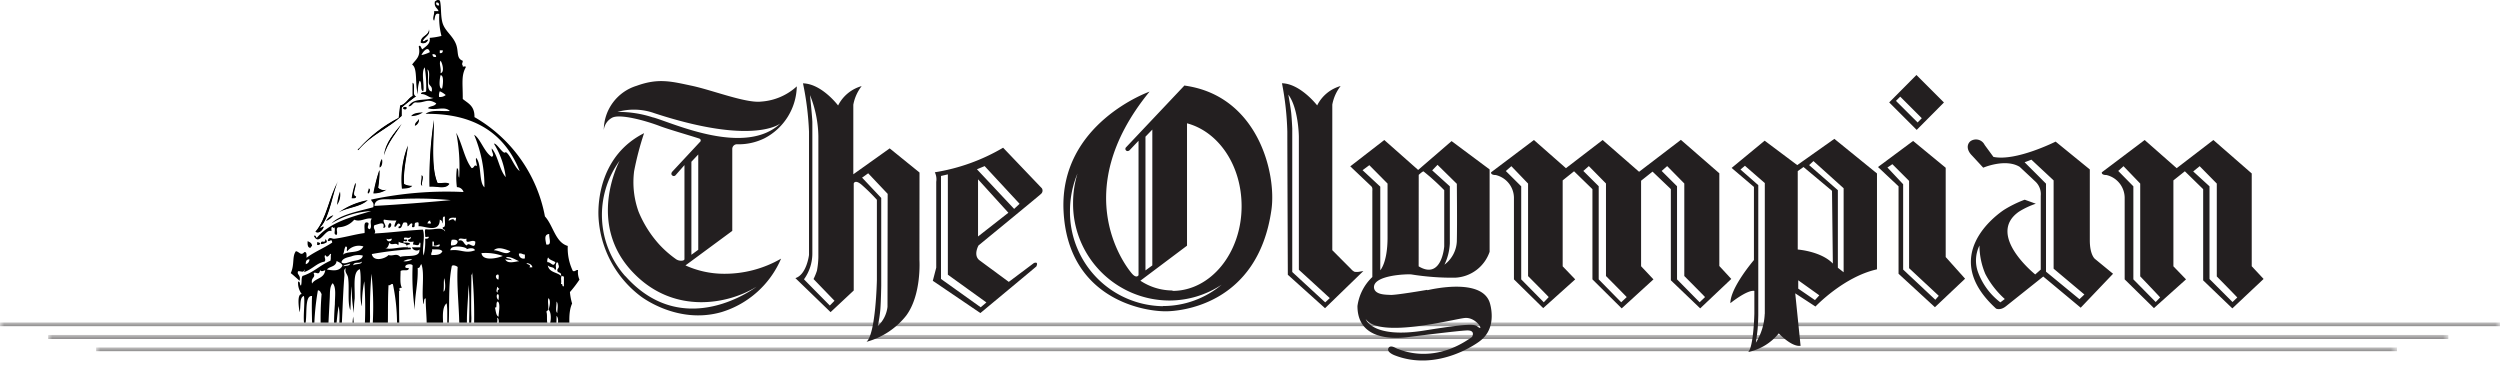 <svg xmlns="http://www.w3.org/2000/svg" xmlns:xlink="http://www.w3.org/1999/xlink" viewBox="0 0 299.07 45.76"><defs><style>.cls-1{fill:url(#linear-gradient);}.cls-2{fill:url(#linear-gradient-2);}.cls-3{fill:url(#linear-gradient-3);}.cls-4{fill:url(#linear-gradient-4);}.cls-5{fill:url(#linear-gradient-5);}.cls-6{fill:url(#linear-gradient-6);}.cls-7{fill:url(#linear-gradient-7);}.cls-8{fill:url(#linear-gradient-8);}.cls-9{fill:url(#linear-gradient-9);}.cls-10{fill:url(#linear-gradient-10);}.cls-11{fill:url(#linear-gradient-11);}.cls-12{fill:url(#linear-gradient-12);}.cls-13{fill:url(#linear-gradient-13);}.cls-14{fill:url(#linear-gradient-14);}.cls-15{fill:url(#linear-gradient-15);}.cls-16{fill:url(#linear-gradient-16);}.cls-17{fill:url(#linear-gradient-17);}.cls-18{fill:url(#linear-gradient-18);}.cls-19{fill:url(#linear-gradient-19);}.cls-20{fill:url(#linear-gradient-20);}.cls-21{fill:url(#linear-gradient-21);}.cls-22{fill:url(#linear-gradient-22);}.cls-23{fill:url(#linear-gradient-23);}.cls-24{fill:url(#linear-gradient-24);}.cls-25{fill:url(#linear-gradient-25);}.cls-26{fill:url(#linear-gradient-26);}.cls-27{fill:url(#linear-gradient-27);}.cls-28{fill:url(#linear-gradient-28);}.cls-29{fill:url(#linear-gradient-29);}.cls-30{fill:url(#linear-gradient-30);}.cls-31{fill:url(#linear-gradient-31);}.cls-32{fill:url(#linear-gradient-32);}.cls-33{fill:url(#linear-gradient-33);}.cls-34{fill:url(#linear-gradient-34);}.cls-35{fill:none;}.cls-36{clip-rule:evenodd;}.cls-37{clip-path:url(#clip-path);}.cls-110,.cls-38{fill-rule:evenodd;}.cls-39{clip-path:url(#clip-path-2);}.cls-40{mask:url(#mask);}.cls-41{clip-path:url(#clip-path-3);}.cls-42{mask:url(#mask-2);}.cls-43{clip-path:url(#clip-path-4);}.cls-44{mask:url(#mask-3);}.cls-45{clip-path:url(#clip-path-5);}.cls-46{mask:url(#mask-4);}.cls-47{clip-path:url(#clip-path-6);}.cls-48{mask:url(#mask-5);}.cls-49{clip-path:url(#clip-path-7);}.cls-50{mask:url(#mask-6);}.cls-51{clip-path:url(#clip-path-8);}.cls-52{mask:url(#mask-7);}.cls-53{clip-path:url(#clip-path-9);}.cls-54{mask:url(#mask-8);}.cls-55{clip-path:url(#clip-path-10);}.cls-56{mask:url(#mask-9);}.cls-57{clip-path:url(#clip-path-11);}.cls-58{mask:url(#mask-10);}.cls-59{clip-path:url(#clip-path-12);}.cls-60{mask:url(#mask-11);}.cls-61{clip-path:url(#clip-path-13);}.cls-62{mask:url(#mask-12);}.cls-63{clip-path:url(#clip-path-14);}.cls-64{mask:url(#mask-13);}.cls-65{clip-path:url(#clip-path-15);}.cls-66{mask:url(#mask-14);}.cls-67{clip-path:url(#clip-path-16);}.cls-68{mask:url(#mask-15);}.cls-69{clip-path:url(#clip-path-17);}.cls-70{mask:url(#mask-16);}.cls-71{clip-path:url(#clip-path-18);}.cls-72{mask:url(#mask-17);}.cls-73{clip-path:url(#clip-path-19);}.cls-74{mask:url(#mask-18);}.cls-75{clip-path:url(#clip-path-20);}.cls-76{mask:url(#mask-19);}.cls-77{clip-path:url(#clip-path-21);}.cls-78{mask:url(#mask-20);}.cls-79{clip-path:url(#clip-path-22);}.cls-80{mask:url(#mask-21);}.cls-81{clip-path:url(#clip-path-23);}.cls-82{mask:url(#mask-22);}.cls-83{clip-path:url(#clip-path-24);}.cls-84{mask:url(#mask-23);}.cls-85{clip-path:url(#clip-path-25);}.cls-86{mask:url(#mask-24);}.cls-87{clip-path:url(#clip-path-26);}.cls-88{mask:url(#mask-25);}.cls-89{clip-path:url(#clip-path-27);}.cls-90{mask:url(#mask-26);}.cls-91{clip-path:url(#clip-path-28);}.cls-92{mask:url(#mask-27);}.cls-93{clip-path:url(#clip-path-29);}.cls-94{mask:url(#mask-28);}.cls-95{clip-path:url(#clip-path-30);}.cls-96{mask:url(#mask-29);}.cls-97{clip-path:url(#clip-path-31);}.cls-98{mask:url(#mask-30);}.cls-99{clip-path:url(#clip-path-32);}.cls-100{mask:url(#mask-31);}.cls-101{clip-path:url(#clip-path-33);}.cls-102{mask:url(#mask-32);}.cls-103{fill:url(#linear-gradient-35);}.cls-104{clip-path:url(#clip-path-34);}.cls-105{mask:url(#mask-33);}.cls-106{fill:url(#linear-gradient-36);}.cls-107{clip-path:url(#clip-path-35);}.cls-108{mask:url(#mask-34);}.cls-109{fill:url(#linear-gradient-37);}.cls-110{fill:#231f20;}</style><linearGradient id="linear-gradient" x1="-449.82" y1="137.26" x2="-449.39" y2="137.26" gradientTransform="matrix(0, -44.18, -44.18, 0, 6115.62, -19826.7)" gradientUnits="userSpaceOnUse"><stop offset="0"/><stop offset="1" stop-color="#fff"/></linearGradient><linearGradient id="linear-gradient-2" x1="-449.83" y1="137.2" x2="-449.4" y2="137.2" gradientTransform="matrix(0, -44.19, -44.19, 0, 6111.59, -19831.77)" xlink:href="#linear-gradient"/><linearGradient id="linear-gradient-3" x1="-449.8" y1="136.94" x2="-449.38" y2="136.94" gradientTransform="matrix(0, -44.18, -44.18, 0, 6089.32, -19825.21)" xlink:href="#linear-gradient"/><linearGradient id="linear-gradient-4" x1="-449.81" y1="137.14" x2="-449.39" y2="137.14" gradientTransform="matrix(0, -44.17, -44.17, 0, 6104.03, -19820.18)" xlink:href="#linear-gradient"/><linearGradient id="linear-gradient-5" x1="-449.81" y1="136.91" x2="-449.39" y2="136.91" gradientTransform="matrix(0, -44.18, -44.18, 0, 6087.85, -19827.56)" xlink:href="#linear-gradient"/><linearGradient id="linear-gradient-6" x1="-449.82" y1="136.85" x2="-449.39" y2="136.85" gradientTransform="matrix(0, -44.18, -44.18, 0, 6083.44, -19826.7)" xlink:href="#linear-gradient"/><linearGradient id="linear-gradient-7" x1="-449.8" y1="136.9" x2="-449.38" y2="136.9" gradientTransform="matrix(0, -44.19, -44.19, 0, 6087.5, -19829.07)" xlink:href="#linear-gradient"/><linearGradient id="linear-gradient-8" x1="-449.82" y1="137" x2="-449.39" y2="137" gradientTransform="matrix(0, -44.18, -44.18, 0, 6094.74, -19826.27)" xlink:href="#linear-gradient"/><linearGradient id="linear-gradient-9" x1="-449.82" y1="137.23" x2="-449.39" y2="137.23" gradientTransform="matrix(0, -44.18, -44.18, 0, 6112.33, -19826.35)" xlink:href="#linear-gradient"/><linearGradient id="linear-gradient-10" x1="-449.82" y1="137.26" x2="-449.39" y2="137.26" gradientTransform="matrix(0, -44.18, -44.18, 0, 6115.04, -19826.5)" xlink:href="#linear-gradient"/><linearGradient id="linear-gradient-11" x1="-449.81" y1="137.34" x2="-449.38" y2="137.34" gradientTransform="matrix(0, -44.17, -44.17, 0, 6119.6, -19820.29)" xlink:href="#linear-gradient"/><linearGradient id="linear-gradient-12" x1="-449.82" y1="136.83" x2="-449.39" y2="136.83" gradientTransform="matrix(0, -44.18, -44.18, 0, 6081.82, -19826.51)" xlink:href="#linear-gradient"/><linearGradient id="linear-gradient-13" x1="-449.81" y1="137.25" x2="-449.38" y2="137.25" gradientTransform="matrix(0, -44.19, -44.19, 0, 6114.5, -19827.81)" xlink:href="#linear-gradient"/><linearGradient id="linear-gradient-14" x1="-449.81" y1="137.34" x2="-449.38" y2="137.34" gradientTransform="matrix(0, -44.17, -44.17, 0, 6119.32, -19821.84)" xlink:href="#linear-gradient"/><linearGradient id="linear-gradient-15" x1="-449.81" y1="136.95" x2="-449.38" y2="136.95" gradientTransform="matrix(0, -44.19, -44.19, 0, 6091.27, -19828.62)" xlink:href="#linear-gradient"/><linearGradient id="linear-gradient-16" x1="-449.8" y1="136.86" x2="-449.38" y2="136.86" gradientTransform="matrix(0, -44.19, -44.19, 0, 6085, -19831.32)" xlink:href="#linear-gradient"/><linearGradient id="linear-gradient-17" x1="-449.81" y1="136.84" x2="-449.39" y2="136.84" gradientTransform="matrix(0, -44.2, -44.2, 0, 6084.25, -19833.03)" xlink:href="#linear-gradient"/><linearGradient id="linear-gradient-18" x1="-449.8" y1="136.93" x2="-449.38" y2="136.93" gradientTransform="matrix(0, -44.18, -44.18, 0, 6088.77, -19826.17)" xlink:href="#linear-gradient"/><linearGradient id="linear-gradient-19" x1="-449.82" y1="137.13" x2="-449.39" y2="137.13" gradientTransform="matrix(0, -44.18, -44.18, 0, 6104.9, -19826.81)" xlink:href="#linear-gradient"/><linearGradient id="linear-gradient-20" x1="-449.81" y1="137.16" x2="-449.38" y2="137.16" gradientTransform="matrix(0, -44.18, -44.18, 0, 6106.72, -19825.98)" xlink:href="#linear-gradient"/><linearGradient id="linear-gradient-21" x1="-449.81" y1="137.22" x2="-449.38" y2="137.22" gradientTransform="matrix(0, -44.18, -44.18, 0, 6110.97, -19825.7)" xlink:href="#linear-gradient"/><linearGradient id="linear-gradient-22" x1="-449.81" y1="137.11" x2="-449.38" y2="137.11" gradientTransform="matrix(0, -44.18, -44.18, 0, 6103.39, -19825.68)" xlink:href="#linear-gradient"/><linearGradient id="linear-gradient-23" x1="-449.81" y1="137.12" x2="-449.38" y2="137.12" gradientTransform="matrix(0, -44.18, -44.18, 0, 6103.69, -19826.57)" xlink:href="#linear-gradient"/><linearGradient id="linear-gradient-24" x1="-449.8" y1="137.25" x2="-449.38" y2="137.25" gradientTransform="matrix(0, -44.18, -44.18, 0, 6114.1, -19826.32)" xlink:href="#linear-gradient"/><linearGradient id="linear-gradient-25" x1="-449.81" y1="136.85" x2="-449.38" y2="136.85" gradientTransform="matrix(0, -44.18, -44.18, 0, 6082.11, -19824.16)" xlink:href="#linear-gradient"/><linearGradient id="linear-gradient-26" x1="-451.16" y1="146.62" x2="-450.66" y2="146.62" gradientTransform="matrix(600.41, 0, 0, -600.41, 270883.89, 88073.81)" gradientUnits="userSpaceOnUse"><stop offset="0"/><stop offset="0.5" stop-color="#fff"/><stop offset="1"/></linearGradient><linearGradient id="linear-gradient-27" x1="-451.14" y1="146.63" x2="-450.64" y2="146.63" gradientTransform="matrix(576.53, 0, 0, -576.53, 260100.17, 84578.53)" xlink:href="#linear-gradient-26"/><linearGradient id="linear-gradient-28" x1="-451.12" y1="146.64" x2="-450.62" y2="146.64" gradientTransform="matrix(552.64, 0, 0, -552.64, 249316.3, 81082.61)" xlink:href="#linear-gradient-26"/><linearGradient id="linear-gradient-29" x1="-449.82" y1="137.32" x2="-449.39" y2="137.32" gradientTransform="matrix(0, -44.18, -44.18, 0, 6119.34, -19826.27)" xlink:href="#linear-gradient"/><linearGradient id="linear-gradient-30" x1="-449.81" y1="137.26" x2="-449.38" y2="137.26" gradientTransform="matrix(0, -44.18, -44.18, 0, 6115.2, -19826.35)" xlink:href="#linear-gradient"/><linearGradient id="linear-gradient-31" x1="-449.81" y1="137.01" x2="-449.39" y2="137.01" gradientTransform="matrix(0, -44.18, -44.18, 0, 6095.6, -19825.6)" xlink:href="#linear-gradient"/><linearGradient id="linear-gradient-32" x1="-449.81" y1="137.07" x2="-449.38" y2="137.07" gradientTransform="matrix(0, -44.19, -44.19, 0, 6100.73, -19827.88)" xlink:href="#linear-gradient"/><linearGradient id="linear-gradient-33" x1="-449.8" y1="136.97" x2="-449.37" y2="136.97" gradientTransform="matrix(0, -44.18, -44.18, 0, 6092.08, -19825.75)" xlink:href="#linear-gradient"/><linearGradient id="linear-gradient-34" x1="-449.82" y1="137.01" x2="-449.39" y2="137.01" gradientTransform="matrix(0, -44.19, -44.19, 0, 6096.27, -19829.08)" xlink:href="#linear-gradient"/><clipPath id="clip-path" transform="translate(0 -4.25)"><rect class="cls-35" x="26.23" width="50.83" height="42.84"/></clipPath><clipPath id="clip-path-2" transform="translate(0 -4.25)"><path class="cls-36" d="M51.3,7.75c.26.65-.52.93-.71,1.37.08.25.36-.21.62-.11a.62.62,0,0,1-.88.34c0-.89.91-.72,1-1.6"/></clipPath><mask id="mask" x="50.33" y="3.5" width="1.23" height="1.82" maskUnits="userSpaceOnUse"><g transform="translate(0 -4.25)"><rect class="cls-1" x="50.33" y="7.75" width="1.23" height="1.82"/></g></mask><clipPath id="clip-path-3" transform="translate(0 -4.25)"><path class="cls-36" d="M48.66,17.12c0,.29-.33.27-.44.11s.33-.27.44-.11"/></clipPath><mask id="mask-2" x="48.22" y="12.69" width="0.44" height="0.47" maskUnits="userSpaceOnUse"><g transform="translate(0 -4.25)"><rect class="cls-2" x="48.22" y="16.94" width="0.44" height="0.47"/></g></mask><clipPath id="clip-path-4" transform="translate(0 -4.25)"><path class="cls-36" d="M50.59,17.69a2.46,2.46,0,0,1-1.4.45c.28-.39.86-.4,1.4-.45"/></clipPath><mask id="mask-3" x="49.19" y="13.44" width="1.41" height="0.46" maskUnits="userSpaceOnUse"><g transform="translate(0 -4.25)"><rect class="cls-13" x="49.19" y="17.69" width="1.41" height="0.46"/></g></mask><clipPath id="clip-path-5" transform="translate(0 -4.25)"><path class="cls-36" d="M50.07,18.49c.18.24-.16.77-.44.8,0-.45.35-.46.44-.8"/></clipPath><mask id="mask-4" x="49.63" y="14.24" width="0.62" height="0.8" maskUnits="userSpaceOnUse"><g transform="translate(0 -4.25)"><rect class="cls-24" x="49.63" y="18.49" width="0.62" height="0.8"/></g></mask><clipPath id="clip-path-6" transform="translate(0 -4.25)"><path class="cls-36" d="M51.91,18.6c0,2.22-.38,5.75.44,7.54.44.07,1.11-.15,1.41.11-.49.73-1.57.22-2.38.34a47.19,47.19,0,0,1,.53-8"/></clipPath><mask id="mask-5" x="51.21" y="14.35" width="2.55" height="8.38" maskUnits="userSpaceOnUse"><g transform="translate(0 -4.25)"><rect class="cls-29" x="51.21" y="18.6" width="2.55" height="8.38"/></g></mask><clipPath id="clip-path-7" transform="translate(0 -4.25)"><path class="cls-36" d="M50.42,25.22c.42.12-.07.76.09,1.26-.35-.13,0-.72-.09-1.26"/></clipPath><mask id="mask-6" x="50.16" y="20.98" width="0.69" height="1.26" maskUnits="userSpaceOnUse"><g transform="translate(0 -4.25)"><rect class="cls-30" x="50.16" y="25.22" width="0.69" height="1.26"/></g></mask><clipPath id="clip-path-8" transform="translate(0 -4.25)"><path class="cls-36" d="M42.51,26.14c.23.27-.52,1.53.09,1.6,0,.29-.29.22-.53.23a8.93,8.93,0,0,1,.44-1.83"/></clipPath><mask id="mask-7" x="41.99" y="21.89" width="0.75" height="1.89" maskUnits="userSpaceOnUse"><g transform="translate(0 -4.25)"><rect class="cls-31" x="41.99" y="26.14" width="0.75" height="1.89"/></g></mask><clipPath id="clip-path-9" transform="translate(0 -4.25)"><path class="cls-36" d="M44.09,26.82c.32-.1.12.65-.08.57-.08-.32.12-.29.08-.57"/></clipPath><mask id="mask-8" x="43.93" y="22.47" width="0.48" height="0.75" maskUnits="userSpaceOnUse"><g transform="translate(0 -4.25)"><rect class="cls-32" x="43.93" y="26.72" width="0.48" height="0.75"/></g></mask><clipPath id="clip-path-10" transform="translate(0 -4.25)"><path class="cls-36" d="M40.67,27.17a2.1,2.1,0,0,1-.35,1.59,6.54,6.54,0,0,1,.35-1.59"/></clipPath><mask id="mask-9" x="40.31" y="22.92" width="0.49" height="1.6" maskUnits="userSpaceOnUse"><g transform="translate(0 -4.25)"><rect class="cls-33" x="40.31" y="27.17" width="0.49" height="1.6"/></g></mask><clipPath id="clip-path-11" transform="translate(0 -4.25)"><path class="cls-36" d="M44,28.19c-.9.85-2.45.86-3.52,1.49A8.94,8.94,0,0,1,44,28.19"/></clipPath><mask id="mask-10" x="40.49" y="23.94" width="3.51" height="1.49" maskUnits="userSpaceOnUse"><g transform="translate(0 -4.25)"><rect class="cls-34" x="40.49" y="28.19" width="3.51" height="1.49"/></g></mask><clipPath id="clip-path-12" transform="translate(0 -4.25)"><path class="cls-36" d="M39.88,30a2,2,0,0,1-.88.69,1.42,1.42,0,0,1,.88-.69"/></clipPath><mask id="mask-11" x="39" y="25.77" width="0.88" height="0.69" maskUnits="userSpaceOnUse"><g transform="translate(0 -4.25)"><rect class="cls-3" x="39" y="30.02" width="0.88" height="0.69"/></g></mask><clipPath id="clip-path-13" transform="translate(0 -4.25)"><path class="cls-36" d="M46.64,30.93c.33.09.11.62-.17.57a.53.53,0,0,1,.17-.57"/></clipPath><mask id="mask-12" x="46.39" y="26.69" width="0.58" height="0.61" maskUnits="userSpaceOnUse"><g transform="translate(0 -4.25)"><rect class="cls-4" x="46.39" y="30.93" width="0.58" height="0.61"/></g></mask><clipPath id="clip-path-14" transform="translate(0 -4.25)"><path class="cls-36" d="M38.91,32.87a.34.34,0,0,1,.18.35,1.23,1.23,0,0,1-.71.23c0-.65.57.07.53-.58"/></clipPath><mask id="mask-13" x="38.38" y="28.55" width="0.71" height="0.72" maskUnits="userSpaceOnUse"><g transform="translate(0 -4.25)"><rect class="cls-5" x="38.38" y="32.8" width="0.71" height="0.72"/></g></mask><clipPath id="clip-path-15" transform="translate(0 -4.25)"><path class="cls-36" d="M36.8,33.1c.24.12.5.19.53.57-.08.06-.16.1-.18.23-.32,0-.38-.33-.35-.8"/></clipPath><mask id="mask-14" x="36.77" y="28.86" width="0.56" height="0.8" maskUnits="userSpaceOnUse"><g transform="translate(0 -4.25)"><rect class="cls-6" x="36.77" y="33.1" width="0.56" height="0.8"/></g></mask><clipPath id="clip-path-16" transform="translate(0 -4.25)"><path class="cls-36" d="M37.94,33.22c.19,0,.24.08.36.11,0,.2-.15.26-.36.23Z"/></clipPath><mask id="mask-15" x="37.94" y="28.92" width="0.35" height="0.42" maskUnits="userSpaceOnUse"><g transform="translate(0 -4.25)"><rect class="cls-7" x="37.94" y="33.17" width="0.35" height="0.42"/></g></mask><clipPath id="clip-path-17" transform="translate(0 -4.25)"><path class="cls-36" d="M42.25,42.12a28.72,28.72,0,0,1,.09,3.66c-.22.09-.35.31-.62.34.55-.84.34-2.68.53-4"/></clipPath><mask id="mask-16" x="41.72" y="37.88" width="0.73" height="4" maskUnits="userSpaceOnUse"><g transform="translate(0 -4.25)"><rect class="cls-8" x="41.72" y="42.12" width="0.73" height="4"/></g></mask><clipPath id="clip-path-18" transform="translate(0 -4.25)"><path class="cls-36" d="M49.54,42.81c.29.59.26,2.07-.18,2.4-.27-.78.17-1.61.18-2.4"/></clipPath><mask id="mask-17" x="49.09" y="38.56" width="0.74" height="2.4" maskUnits="userSpaceOnUse"><g transform="translate(0 -4.25)"><rect class="cls-9" x="49.09" y="42.81" width="0.74" height="2.4"/></g></mask><clipPath id="clip-path-19" transform="translate(0 -4.25)"><path class="cls-36" d="M50.59,42.92a4.16,4.16,0,0,1,.09,2.17c-.39-.44-.06-1.47-.09-2.17"/></clipPath><mask id="mask-18" x="50.29" y="38.68" width="0.57" height="2.17" maskUnits="userSpaceOnUse"><g transform="translate(0 -4.25)"><rect class="cls-10" x="50.29" y="42.92" width="0.57" height="2.17"/></g></mask><clipPath id="clip-path-20" transform="translate(0 -4.25)"><path class="cls-36" d="M53.4,45.32c.19.14,0,.7-.35.57a2.49,2.49,0,0,1,.35-.57"/></clipPath><mask id="mask-19" x="53.05" y="41.07" width="0.53" height="0.7" maskUnits="userSpaceOnUse"><g transform="translate(0 -4.25)"><rect class="cls-11" x="53.05" y="45.32" width="0.53" height="0.7"/></g></mask><clipPath id="clip-path-21" transform="translate(0 -4.25)"><path class="cls-36" d="M36.36,45.55c.27.37.35,2.31-.08,2.51a15.56,15.56,0,0,1,.08-2.51"/></clipPath><mask id="mask-20" x="36.22" y="41.3" width="0.49" height="2.51" maskUnits="userSpaceOnUse"><g transform="translate(0 -4.25)"><rect class="cls-12" x="36.22" y="45.55" width="0.49" height="2.51"/></g></mask><clipPath id="clip-path-22" transform="translate(0 -4.25)"><path class="cls-36" d="M52.7,46c.3-.15.36.58.18.68s-.12-.45-.18-.68"/></clipPath><mask id="mask-21" x="52.56" y="41.61" width="0.5" height="0.94" maskUnits="userSpaceOnUse"><g transform="translate(0 -4.25)"><rect class="cls-14" x="52.56" y="45.86" width="0.5" height="0.94"/></g></mask><clipPath id="clip-path-23" transform="translate(0 -4.25)"><path class="cls-36" d="M40.05,46.35c.16.1.2.36.18.69-.3.2-.48.05-.7-.12.18-.18.45-.25.52-.57"/></clipPath><mask id="mask-22" x="39.53" y="42.1" width="0.72" height="0.89" maskUnits="userSpaceOnUse"><g transform="translate(0 -4.25)"><rect class="cls-15" x="39.53" y="46.35" width="0.72" height="0.89"/></g></mask><clipPath id="clip-path-24" transform="translate(0 -4.25)"><path class="cls-36" d="M36.71,47.15c.13,0,.21.94-.08.8,0-.3,0-.65.08-.8"/></clipPath><mask id="mask-23" x="36.59" y="42.9" width="0.32" height="0.94" maskUnits="userSpaceOnUse"><g transform="translate(0 -4.25)"><rect class="cls-16" x="36.59" y="47.15" width="0.32" height="0.94"/></g></mask><clipPath id="clip-path-25" transform="translate(0 -4.25)"><path class="cls-36" d="M36.1,48.18c.23,0,.5,0,.61.11s-.72.27-.61-.11"/></clipPath><mask id="mask-24" x="35.99" y="43.89" width="0.72" height="0.42" maskUnits="userSpaceOnUse"><g transform="translate(0 -4.25)"><rect class="cls-17" x="35.99" y="48.13" width="0.72" height="0.42"/></g></mask><clipPath id="clip-path-26" transform="translate(0 -4.25)"><path class="cls-36" d="M38.3,31.39c.07.34.22-.15.43,0-.17.53-.72.86-1,.57,1.33-1.46,1.65-4.25,2.73-6.05-.61,1.05-1,4.37-2.11,5.48"/></clipPath><mask id="mask-25" x="37.68" y="21.66" width="2.72" height="6.34" maskUnits="userSpaceOnUse"><g transform="translate(0 -4.25)"><rect class="cls-18" x="37.68" y="25.91" width="2.72" height="6.34"/></g></mask><clipPath id="clip-path-27" transform="translate(0 -4.25)"><path class="cls-36" d="M49.36,15.75v-1.6c.42.18-.14,1.63.44,1.6-.6.43-1.19.88-1.75,1.37v1c-1.59,1.48-3.69,2.29-5.1,4-.2.23-.2-.05,0-.11a16.56,16.56,0,0,1,4.74-3.66c.07-.48.11-1,.18-1.48.68-.15.93-.85,1.49-1.14"/></clipPath><mask id="mask-26" x="42.75" y="9.9" width="7.06" height="8.22" maskUnits="userSpaceOnUse"><g transform="translate(0 -4.25)"><rect class="cls-19" x="42.75" y="14.15" width="7.06" height="8.22"/></g></mask><clipPath id="clip-path-28" transform="translate(0 -4.25)"><path class="cls-36" d="M45.94,22.83c.14-1.53,1.29-2.74,2.11-3.77-.55,1-1.69,2.22-2.11,3.77"/></clipPath><mask id="mask-27" x="45.94" y="14.81" width="2.11" height="3.77" maskUnits="userSpaceOnUse"><g transform="translate(0 -4.25)"><rect class="cls-20" x="45.94" y="19.06" width="2.11" height="3.77"/></g></mask><clipPath id="clip-path-29" transform="translate(0 -4.25)"><path class="cls-36" d="M48.31,26.25a2.07,2.07,0,0,0,1,.23c-.26.32-.77.3-1.23.34a11.27,11.27,0,0,1,.7-5.13v-.12c.07.56-.59,3-.44,4.68"/></clipPath><mask id="mask-28" x="47.9" y="17.32" width="1.38" height="5.25" maskUnits="userSpaceOnUse"><g transform="translate(0 -4.25)"><rect class="cls-21" x="47.9" y="21.57" width="1.38" height="5.25"/></g></mask><clipPath id="clip-path-30" transform="translate(0 -4.25)"><path class="cls-36" d="M45.67,23.28c.11.09.1.94-.26,1a1.84,1.84,0,0,1,.26-1"/></clipPath><mask id="mask-29" x="45.39" y="19.04" width="0.39" height="1.03" maskUnits="userSpaceOnUse"><g transform="translate(0 -4.25)"><rect class="cls-22" x="45.39" y="23.28" width="0.39" height="1.03"/></g></mask><clipPath id="clip-path-31" transform="translate(0 -4.25)"><path class="cls-36" d="M45.41,24.65a14.06,14.06,0,0,1-.17,2.06,1,1,0,0,0,1,.23,2.86,2.86,0,0,1-1.58.45,21.07,21.07,0,0,1,.7-2.74"/></clipPath><mask id="mask-30" x="44.71" y="20.41" width="1.58" height="2.78" maskUnits="userSpaceOnUse"><g transform="translate(0 -4.25)"><rect class="cls-23" x="44.71" y="24.65" width="1.58" height="2.78"/></g></mask><clipPath id="clip-path-32" transform="translate(0 -4.25)"><path class="cls-36" d="M35.49,48.75a.54.54,0,0,1,.7,0,3.21,3.21,0,0,1-.18.68c.54.11.13-.36.35-.57.39.43.64.23,1.23.12-.6.46-1.49.56-2.1,1a12.49,12.49,0,0,1,0-1.25"/></clipPath><mask id="mask-31" x="35.4" y="44.33" width="2.19" height="1.42" maskUnits="userSpaceOnUse"><g transform="translate(0 -4.25)"><rect class="cls-25" x="35.4" y="48.58" width="2.19" height="1.42"/></g></mask><clipPath id="clip-path-33" transform="translate(0 -4.25)"><rect class="cls-35" y="42.8" width="299.07" height="0.5"/></clipPath><mask id="mask-32" x="0" y="38.55" width="299.07" height="0.5" maskUnits="userSpaceOnUse"><g transform="translate(0 -4.25)"><rect class="cls-26" y="42.8" width="299.07" height="0.5"/></g></mask><linearGradient id="linear-gradient-35" x1="-451.16" y1="146.62" x2="-450.66" y2="146.62" gradientTransform="matrix(600.41, 0, 0, -600.41, 270883.89, 88069.56)" gradientUnits="userSpaceOnUse"><stop offset="0" stop-color="#231f20"/><stop offset="0.5" stop-color="#231f20"/><stop offset="1" stop-color="#231f20"/></linearGradient><clipPath id="clip-path-34" transform="translate(0 -4.25)"><rect class="cls-35" x="5.75" y="44.3" width="287.17" height="0.5"/></clipPath><mask id="mask-33" x="5.75" y="40.05" width="287.17" height="0.5" maskUnits="userSpaceOnUse"><g transform="translate(0 -4.25)"><rect class="cls-27" x="5.75" y="44.3" width="287.17" height="0.5"/></g></mask><linearGradient id="linear-gradient-36" x1="-451.14" y1="146.63" x2="-450.64" y2="146.63" gradientTransform="matrix(576.53, 0, 0, -576.53, 260100.5, 84573.95)" xlink:href="#linear-gradient-35"/><clipPath id="clip-path-35" transform="translate(0 -4.25)"><rect class="cls-35" x="11.49" y="45.79" width="275.27" height="0.5"/></clipPath><mask id="mask-34" x="11.49" y="41.54" width="275.27" height="0.5" maskUnits="userSpaceOnUse"><g transform="translate(0 -4.25)"><rect class="cls-28" x="11.49" y="45.79" width="275.27" height="0.5"/></g></mask><linearGradient id="linear-gradient-37" x1="-451.12" y1="146.63" x2="-450.62" y2="146.63" gradientTransform="matrix(552.64, 0, 0, -552.64, 249316.8, 81077.87)" xlink:href="#linear-gradient-35"/></defs><title>olympian</title><g id="Layer_2" data-name="Layer 2"><g id="oly"><g class="cls-37"><path class="cls-38" d="M51.3,7.75c.26.65-.52.93-.71,1.37.08.25.36-.21.62-.11a.62.62,0,0,1-.88.34c0-.89.91-.72,1-1.6" transform="translate(0 -4.25)"/><g class="cls-39"><g class="cls-40"><rect x="50.33" y="3.5" width="1.23" height="1.82"/></g></g><path class="cls-38" d="M48.66,17.12c0,.29-.33.27-.44.11s.33-.27.44-.11" transform="translate(0 -4.25)"/><g class="cls-41"><g class="cls-42"><rect x="48.22" y="12.69" width="0.44" height="0.47"/></g></g><path class="cls-38" d="M50.59,17.69a2.46,2.46,0,0,1-1.4.45c.28-.39.86-.4,1.4-.45" transform="translate(0 -4.25)"/><g class="cls-43"><g class="cls-44"><rect x="49.19" y="13.44" width="1.41" height="0.46"/></g></g><path class="cls-38" d="M50.07,18.49c.18.24-.16.77-.44.8,0-.45.35-.46.44-.8" transform="translate(0 -4.25)"/><g class="cls-45"><g class="cls-46"><rect x="49.63" y="14.24" width="0.62" height="0.8"/></g></g><path class="cls-38" d="M51.91,18.6c0,2.22-.38,5.75.44,7.54.44.07,1.11-.15,1.41.11-.49.73-1.57.22-2.38.34a47.19,47.19,0,0,1,.53-8" transform="translate(0 -4.25)"/><g class="cls-47"><g class="cls-48"><rect x="51.21" y="14.35" width="2.55" height="8.38"/></g></g><path class="cls-38" d="M50.42,25.22c.42.12-.07.76.09,1.26-.35-.13,0-.72-.09-1.26" transform="translate(0 -4.25)"/><g class="cls-49"><g class="cls-50"><rect x="50.16" y="20.98" width="0.69" height="1.26"/></g></g><path class="cls-38" d="M42.51,26.14c.23.27-.52,1.53.09,1.6,0,.29-.29.22-.53.23a8.93,8.93,0,0,1,.44-1.83" transform="translate(0 -4.25)"/><g class="cls-51"><g class="cls-52"><rect x="41.99" y="21.89" width="0.75" height="1.89"/></g></g><path class="cls-38" d="M44.09,26.82c.32-.1.12.65-.08.57-.08-.32.12-.29.08-.57" transform="translate(0 -4.25)"/><g class="cls-53"><g class="cls-54"><rect x="43.93" y="22.47" width="0.48" height="0.75"/></g></g><path class="cls-38" d="M40.67,27.17a2.1,2.1,0,0,1-.35,1.59,6.54,6.54,0,0,1,.35-1.59" transform="translate(0 -4.25)"/><g class="cls-55"><g class="cls-56"><rect x="40.31" y="22.92" width="0.49" height="1.6"/></g></g><path class="cls-38" d="M44,28.19c-.9.85-2.45.86-3.52,1.49A8.94,8.94,0,0,1,44,28.19" transform="translate(0 -4.25)"/><g class="cls-57"><g class="cls-58"><rect x="40.49" y="23.94" width="3.51" height="1.49"/></g></g><path class="cls-38" d="M39.88,30a2,2,0,0,1-.88.69,1.42,1.42,0,0,1,.88-.69" transform="translate(0 -4.25)"/><g class="cls-59"><g class="cls-60"><rect x="39" y="25.77" width="0.88" height="0.69"/></g></g><path class="cls-38" d="M46.64,30.93c.33.09.11.62-.17.57a.53.53,0,0,1,.17-.57" transform="translate(0 -4.25)"/><g class="cls-61"><g class="cls-62"><rect x="46.39" y="26.69" width="0.58" height="0.61"/></g></g><path class="cls-38" d="M38.91,32.87a.34.34,0,0,1,.18.35,1.23,1.23,0,0,1-.71.23c0-.65.57.07.53-.58" transform="translate(0 -4.25)"/><g class="cls-63"><g class="cls-64"><rect x="38.38" y="28.55" width="0.71" height="0.72"/></g></g><path class="cls-38" d="M36.8,33.1c.24.12.5.19.53.57-.08.06-.16.1-.18.23-.32,0-.38-.33-.35-.8" transform="translate(0 -4.25)"/><g class="cls-65"><g class="cls-66"><rect x="36.77" y="28.86" width="0.56" height="0.8"/></g></g><path class="cls-38" d="M37.94,33.22c.19,0,.24.08.36.11,0,.2-.15.26-.36.23Z" transform="translate(0 -4.25)"/><g class="cls-67"><g class="cls-68"><rect x="37.94" y="28.92" width="0.35" height="0.42"/></g></g><path class="cls-38" d="M42.25,42.12a28.72,28.72,0,0,1,.09,3.66c-.22.09-.35.31-.62.34.55-.84.34-2.68.53-4" transform="translate(0 -4.25)"/><g class="cls-69"><g class="cls-70"><rect x="41.72" y="37.88" width="0.73" height="4"/></g></g><path class="cls-38" d="M49.54,42.81c.29.59.26,2.07-.18,2.4-.27-.78.17-1.61.18-2.4" transform="translate(0 -4.25)"/><g class="cls-71"><g class="cls-72"><rect x="49.09" y="38.56" width="0.74" height="2.4"/></g></g><path class="cls-38" d="M50.59,42.92a4.16,4.16,0,0,1,.09,2.17c-.39-.44-.06-1.47-.09-2.17" transform="translate(0 -4.25)"/><g class="cls-73"><g class="cls-74"><rect x="50.29" y="38.68" width="0.57" height="2.17"/></g></g><path class="cls-38" d="M53.4,45.32c.19.14,0,.7-.35.57a2.49,2.49,0,0,1,.35-.57" transform="translate(0 -4.25)"/><g class="cls-75"><g class="cls-76"><rect x="53.05" y="41.07" width="0.53" height="0.7"/></g></g><path class="cls-38" d="M36.36,45.55c.27.37.35,2.31-.08,2.51a15.56,15.56,0,0,1,.08-2.51" transform="translate(0 -4.25)"/><g class="cls-77"><g class="cls-78"><rect x="36.22" y="41.3" width="0.49" height="2.51"/></g></g><path class="cls-38" d="M52.7,46c.3-.15.36.58.18.68s-.12-.45-.18-.68" transform="translate(0 -4.25)"/><g class="cls-79"><g class="cls-80"><rect x="52.56" y="41.61" width="0.5" height="0.94"/></g></g><path class="cls-38" d="M40.05,46.35c.16.1.2.36.18.69-.3.2-.48.05-.7-.12.18-.18.45-.25.52-.57" transform="translate(0 -4.25)"/><g class="cls-81"><g class="cls-82"><rect x="39.53" y="42.1" width="0.72" height="0.89"/></g></g><path class="cls-38" d="M36.71,47.15c.13,0,.21.94-.08.8,0-.3,0-.65.08-.8" transform="translate(0 -4.25)"/><g class="cls-83"><g class="cls-84"><rect x="36.59" y="42.9" width="0.32" height="0.94"/></g></g><path class="cls-38" d="M36.1,48.18c.23,0,.5,0,.61.11s-.72.27-.61-.11" transform="translate(0 -4.25)"/><g class="cls-85"><g class="cls-86"><rect x="35.99" y="43.89" width="0.72" height="0.42"/></g></g><path class="cls-38" d="M53.4,47.49c-.64-.26-1.7,0-2.37-.23,1.37-.22,3.09-.12,4.31-.22.06.21.26.07.08.34a7.32,7.32,0,0,1,1.85-.12c-.41-.7-1.42-.22-2.2-.34-.53-.08-.93-.4-1.31-.46,0-.38-.07-.92.08-1.14.33,0,.78-.1,1,.12-.13.32-.39.47-.44.91a.74.74,0,0,0,.88.11c0-.87-.41-1.21-.62-1.82.16.28.26-.45.27-.69.1-2-.34-5.39-.18-7.76-.16-.14-.56-.29-.7-.12-.5,2.46-.2,5.32-.44,8-.22-1,0-2.54-.18-3.54-1.12.95.4,4.6-1,5.48-.76-.29-2.66.37-3.52,0,.3.13,1.47-.45,2.38-.23,0-.34-.3-.37-.44-.57.41-1.56.06-3.68.08-5.26-.29,0-.14.5-.26.69-.3-1.33.17-3.65-.26-4.79-.18.11-.14.5-.44.45.06,1.91-.36,3.19-.35,5A28.9,28.9,0,0,1,49.36,36c-.15-.24-.81-.15-.87.11s.27.18.43.23c-.07.44-.74.1-1,.34,0,.69-.11,1.59.17,2-.18-.05-.23.07-.35.11s.37.21,0,.23c0,2.36,0,4,.09,6.16.1.29.47.23.79.23-1.12.9-2-.13-1.58-2,.34.31,0,1.56.35,1.82A23.26,23.26,0,0,0,47,38.24c-.27-.08-.26.2-.52.12-.13,2.34,0,5-.18,7.3-.62.22-1.1.59-1.85.35a2.15,2.15,0,0,0,.09,1.37,10.76,10.76,0,0,1-1.23.23c-.16-.4-.19-2,.27-1.6-.53-.24-.52-1.49-.35-2.29.21.37,0,1.35.26,1.6a45.75,45.75,0,0,0,.09-7.42,13.3,13.3,0,0,0-.27,3c-.4-1.08,0-3.2-.26-4.45-.89.3-.57,2.14-.62,3.53a10.56,10.56,0,0,0-.08,1.72,15.54,15.54,0,0,1-.27-3.2c-.15.83-.09,1.94-.17,2.86-.37-.94-.09-2.71-.27-3.89-.07-.44-.46-.66-.26-1.14-.36.23-.14.49-.18.91-.22,2.6-.26,6.09-.52,9-.48-1.39.19-3.73-.18-5.37a46.12,46.12,0,0,0-.44,5.37,37.07,37.07,0,0,1,0-5.6c0-.9.19-2-.26-2.51-.37.39-.32,1.13-.35,1.71-.11,2.15-.26,4.64-.27,7A4.17,4.17,0,0,1,37.77,48a2.69,2.69,0,0,0,.53-2.06c.22-.17-.11,1.35.35,1.26.47-.54-.19-1.61,0-2.4a.33.33,0,0,0-.18.34,35,35,0,0,1,0-5.71c-.11-.19-.18-.45-.44-.45a29.46,29.46,0,0,0-.44,5.82c0,1.11.09,2.51-.44,3.08.46-2,.05-5.5.18-8.22-1-.1-.48,2.65-.88,3.66-.27-1,.07-2.79-.09-3.66-.57.13-.34,1.31-.52,1.94-.08-.48-.35-2.19.26-2.17a2.2,2.2,0,0,1-.44-1.48c.3-.08.15.42.35.46.13-.47,0-.84.18-1.15,1.39-.45,2-1.23,3.34-1.82.09-.38,0-.39.08-.8-.17-.16-.37.68-.7.11-.21.23.15.55-.09.8-.91.15-1.47.93-2.46,1.26a.57.57,0,0,0,.09-.34c-.16.46-.34.21-.79.22-.19.46.35.4.18,1.15-.35-.31-.69-.63-1.06-.92.48-1,.14-2,.62-2.62.41.06.6.6,1,.11.32-.07.27.34.27.68.94-.71,2.09-1.16,3.07-1.82-.06-.61-.32,0-.53-.23.15-.56.5-.19.79-.23,1.12-.13,2.46-.53,3.61-.68.06-.5-.2-1.41.35-1.26.39.1-.27.65.26.8.37-.26-.07-.91.26-1.26-.68-.17-1.36.46-2.1.12a2.6,2.6,0,0,1-1.93.91c-.33.19,0,.58-.18.91-.46-.06-.09-.48-.27-.91-.07.07-.15.14-.17,0-.26-.12-.16.26-.18.46-.74-.34-1.45,1.88-2.1.57.27-.13.21.18.35.23,1.56-1.85,4.07-2.47,6.5-3.2a10,10,0,0,0-4.75,1.48c1-1.06,3.27-1.46,5-1.94.14-.6-.18-.6-.26-.91a43.11,43.11,0,0,1,11.06-.91.81.81,0,0,0-.79-.58,8.29,8.29,0,0,1,0-2.28c.3.12.08.9.27,1.14a21.35,21.35,0,0,0-.35-5.36c.71,1.28,1,3.16,1.84,4.22.35,0,.27-.5.62-.23,0-.44-.16-.55-.09-1,.7.72.3,2.88,1,3.53a15.76,15.76,0,0,0-1.23-6.28c.73.4,1.21,2.09,2.11,2.63.39-.17-.06-.59,0-1,.76.88.9,2.56,1.67,3.43a9.85,9.85,0,0,0-1.41-4c.36-.11,1.12,1.42,1.41,1,.56.3,1,1.78,1.67,2.28-1.87-4.72-5.68-6.92-11.25-6.85.65-.53,1.89-.28,2.9-.34-.64-.64-1.77,0-2.63-.34.24-.29.8-.18,1-.57-1.07-.69-1.41,0-2.45-.12-.4,0-.43.51-.88.46.65-1.05,1.92-.6,3-1-.6,0-.86-.48-1.49-.46,0-.37.49-.11.61-.34a14.45,14.45,0,0,0-.17-2.85c-.47.53,0,2.27-.18,2.85-.42-.05-.08-1.11-.44-1.25A4,4,0,0,0,50,15.52c-.39-1.1,0-3.13-.7-3.54.42-.62,1.07-.92.79-2.17.22-.29.27.22.44.34.39-.35,1-.64.87-1.37a8.65,8.65,0,0,0,1.41-.23,8.64,8.64,0,0,1-.26-2.62c-.57-.21-.48.44-.62.8-.26-.28.07-.75,0-1.15h.53c-.13-.4-.54-.43-.44-1.14.22-.16.34-.28.61-.11.18.73.07,1.65.27,2.51.25,1.11,1.26,1.62,1.67,2.74.32.89,0,1.65.79,1.94,0,.28-.17.36,0,.57-.07.31.41-.08.35.23-.55,1-.34,1.92-.35,3.77.62.52,1.43.81,1.4,2.17a17.38,17.38,0,0,1,8.43,11.88c1,1.09,1.24,3.11,2.73,3.53a6.29,6.29,0,0,0,.61,3c.31.1.34-.17.62-.11a2.21,2.21,0,0,0,.17,1.14,14,14,0,0,1-1.14,1.49,6.67,6.67,0,0,0,.26,1.37c-.57,1.23-.25,3.07-.17,5.25a20.75,20.75,0,0,0,.09,3.54m-33.21.34a19,19,0,0,1,.44-3.77c-.08,1.48-.1,2.41-.17,3.77M52.53,4.9c0-.3-.12-.38-.36-.34,0,.3.13.37.36.34m-2.11,5.94a4,4,0,0,0,1-.35c-.2-.85-.87,0-1,.35m2.19-.23c.17,0,.38,0,.36-.34h-.36Zm-.44.45c0-.32-.21-.32-.43-.34,0,.36.18.37.43.34M52.7,13c.54-.09.19-1.29,0-1.49-.21.39.11.88,0,1.49m-1.05,2.17c.12-.66-.31-.6-.35-1s.2-1.49-.18-1.6c.26.77-.24,2.52.53,2.63m1.23-.35c.1-.29.27-1.64-.18-1.6-.08.32-.28,1.63.18,1.6m-.35,1a1.07,1.07,0,0,0,.79-.23,2.6,2.6,0,0,0-.71-.45,1.23,1.23,0,0,0-.08.68M47.34,28.08c-1,.1-2.48-.3-2.54.8,2.76-.14,6.43-.44,9.13-.69a43.63,43.63,0,0,0-6.59-.11M53.23,32c.09-.43-.33-.18-.26-.57.44.05.19-.81.26-1.25-.44-.15-.12.67-.35.79.07-.36-.14-.35-.27-.45,0,1.73-2,.68-2.54.8,0-.2.08-.57-.18-.46-.51,0-.09.54-.44.57s0-.32-.17-.46c-.27,0-.3.3-.53.35,0-.22,0-.49-.26-.46h-.18c-.25.16-.17.77-.62.68-.1-.36.29-.08.18-.45-.39-.39-.42.52-.7.23a2.68,2.68,0,0,1,.26-.69,7.06,7.06,0,0,1-1.49-.11c-.26.26.56.92-.09,1,.26-.93-.63-.4-1.05-.34-.26.44.27.62,0,1,2-.1,3.86-.37,5.79-.46.32.89-.16,2.28.09,3.09a6.72,6.72,0,0,0,.18-2c.21,0,.42,0,.44-.22-.13-.07-.46.13-.44-.12s-.11-.75.08-.8c.9.15,1.83-.35,2.29.23m.44-1.25c.4-.13.55-.36.79.11,0-.15.12-.22.09-.46-.37,0-.84-.09-.88.35m-2.55.34c.13-.06.45.13.44-.12-.07,0-.1-.09-.09-.22-.22,0-.27.17-.35.34m14.23,2.51c.72.14.32-.71.35-1.26-.64.06-.46.65-.35,1.26m-17-.8c-.14.45.38,0,.35.34-.21.24-.45-.18-.44.23.41,0,.64,0,.79.12,0,.23-.39,0-.35.34s.52-.07.44.34a41.09,41.09,0,0,0-4.66.57c.18,1,1.65.54,2,.12.55.18.94-.28,1.4.22.75-.24,2.47.17,2.28-.91-.09.27-.78.16-.87-.23h1c-.05-.16.1-.59-.09-.57-.11.5-.41.25-.79.23a.73.73,0,0,1,.09-.34c-.26,0-.68.12-.7-.23.15,0,.52-.22.26-.34-.06.26-.49,0-.7.11m-1.49.11c-.32,0-.34.16-.62,0a.31.31,0,0,0,.62,0m8.87,0c-.27.11-.89-.24-.88.23.63-.2.58.47,1,.57.2-.54,1,.69,1-.45-.42-.34-1.19.44-1.05-.35m-1.85.8c.39,0,.72-.05.79-.45-.09-.27-.4-.24-.7-.23a1.23,1.23,0,0,0-.09.68m-6.32,0c-.26-.46-.79.12-1.05-.34-.12.37-.25.86-.62.57.45.41,1.83-.09,2.72,0,0-.62-.67-.41-1-.68,0,.17,0,.42-.09.45m4.13.12c.26-.11.89.24.88-.23-.29,0-.38.2-.71.11,0-.2.09-.57-.17-.45Zm-10.19.57c-.17-.17.15-.48-.18-.57-.2.23-.18.76-.35,1,.65-.54,2-.07,2.46-1a1.8,1.8,0,0,0-1.93.57m12.38-.11c1.17-.16,1.75.45,2.9,0-.13-.36-.71-.25-1-.12.24-.24-1.94-.66-1.94.12m5.19,0c.76,0,1.51.69,2,.11-.64-.23-1.46-.6-2-.11m-7.47.57c.59,0,1.13,0,1.32-.46-.3-.31-.63-.17-1.23-.23.06.35-.15.34-.09.69m6-.23c.12,1,1.89.62,2.55.34a6.13,6.13,0,0,0-2.55-.34m5.19.57V34.7c-.29,0-.38-.2-.71-.11a.54.54,0,0,0,.71.57M42,34.93c-.4.11-1.06.21-1.15.69.24.3.85,0,1.32-.12s1.17-.13,1.23-.68a2.38,2.38,0,0,0-1.4.11m18.44.34c.28.62,1.27.24,1.67.23-.45-.18-1.15-.64-1.58-.46.18.19.57.09.7.35-.36-.11-.43,0-.79-.12m5,.35c.47-.09.74.72,1,0-.28-.21-.69-.25-.87-.58a.9.9,0,0,0-.09.58m-28.9.23a.59.59,0,0,0,.44-.58c-.31,0-.46.17-.44.58m11.68-.35a1.61,1.61,0,0,0,1.06-.23,1.68,1.68,0,0,0-1.06.23m-9.13,1c.71.11,1.45.24,1.84-.46-.11-.34-.44-.41-.7-.57-.09.72-.81.62-1.14,1M42.25,36c.22-.22,1.15-.09,1-.46-.22.3-.93-.06-1,.46m21.08.23h.35c0-.37-.61-.57-.7-.46.15.14.6.14.35.46m3.07.34c-.15-.48-.51-.23-.87-.57.17.87,1.09.79,1.58,1.25.09-.54-.44-.26-.44-.68,0-.22.25-.21.17-.57-.09-.11,0-.42-.26-.34-.23.54.09.65-.18.91m-25.29-.46c.26-.11.7,0,.79-.34-.21.12-.91.18-.79.34m-3.6.8c.3.62-.36.48-.18,1.26.42-.68,1.44-.56,1.58-1.6-.2.06-.45.23-.61,0-.15.7-.46.17-.79.34m18.88.23c0,1.7-.06,3.51,0,5.14,0,.87-.23,2.22.26,2.51a53.94,53.94,0,0,0-.17-8c0,.13,0,.32-.09.34m-12.12,5c0,1-.2,2.13.17,2.75a37.73,37.73,0,0,0,0-7.88,48.49,48.49,0,0,0-.17,5.13m15.37-4.45c0-.22.12-.69-.17-.57s-.09.6.17.57m7.47.57c.28-.14.06.37.35.23V37.33a.34.34,0,0,1-.26-.12c-.17.37,0,.58-.09,1m-14.06.92c.33-.08.19-1.35.09-1.6-.09.53,0,.94-.09,1.6m3.08,5.48c-.06-2.31.14-4.26-.09-6.28,0,2-.47,5,.09,6.28m3.42-5.37c-.1-.36.14-.28.18-.46-.13,0-.15-.19-.26-.22,0,.25-.21.61.08.68m.09.91c0-.23.14-.79-.17-.68a.57.57,0,0,0,.17.68m5.71,1.37c.21.42-.1,1.51.35,1.6.27-.39.27-1.58-.09-1.82.14-.33.31-1.14,0-1.38-.18.52.21,1.42-.26,1.6M59.2,41c.12.42.12,1,.44,1.14,0-.45.27-1.57-.09-1.82-.31.08,0,.93-.35.68m7.47.69c0-.45.16-1.06-.09-1.37,0,.59-.17,1.14.09,1.37m.08,1.71c-.07-.42.16-1-.17-1.37,0,.59-.08,1.38.17,1.37m-7.11.46c-.1-.48.21-1.49-.17-1.6.14.5-.28,1.24.17,1.6m7,1.14c.34,0,.18-1.09,0-1.14.07.47-.12.95,0,1.14m-11.25.57c0,.12-.07.14-.08.23a2.32,2.32,0,0,0,1.58,0c-.47-.48-1.07.23-1.41-.34,0,.07,0,.13-.09.11m-11.24,1.6c-.15-.29.08-1.08-.26-1.37-.38.53.14,1,.26,1.37m11.42-.69c.25.18,1.42.37,1.58-.22-.48.13-1.39-.29-1.58.22m-2,1c.21-.07.64.15.7-.11-.37,0-.5-.3-.7.11" transform="translate(0 -4.25)"/><path class="cls-38" d="M38.3,31.39c.07.34.22-.15.43,0-.17.53-.72.86-1,.57,1.33-1.46,1.65-4.25,2.73-6.05-.61,1.05-1,4.37-2.11,5.48" transform="translate(0 -4.25)"/><g class="cls-87"><g class="cls-88"><rect x="37.68" y="21.66" width="2.72" height="6.34"/></g></g><path class="cls-38" d="M49.36,15.75v-1.6c.42.18-.14,1.63.44,1.6-.6.43-1.19.88-1.75,1.37v1c-1.59,1.48-3.69,2.29-5.1,4-.2.23-.2-.05,0-.11a16.56,16.56,0,0,1,4.74-3.66c.07-.48.11-1,.18-1.48.68-.15.93-.85,1.49-1.14" transform="translate(0 -4.25)"/><g class="cls-89"><g class="cls-90"><rect x="42.75" y="9.9" width="7.06" height="8.22"/></g></g><path class="cls-38" d="M45.94,22.83c.14-1.53,1.29-2.74,2.11-3.77-.55,1-1.69,2.22-2.11,3.77" transform="translate(0 -4.25)"/><g class="cls-91"><g class="cls-92"><rect x="45.94" y="14.81" width="2.11" height="3.77"/></g></g><path class="cls-38" d="M48.31,26.25a2.07,2.07,0,0,0,1,.23c-.26.32-.77.3-1.23.34a11.27,11.27,0,0,1,.7-5.13v-.12c.07.56-.59,3-.44,4.68" transform="translate(0 -4.25)"/><g class="cls-93"><g class="cls-94"><rect x="47.9" y="17.32" width="1.38" height="5.25"/></g></g><path class="cls-38" d="M45.67,23.28c.11.09.1.94-.26,1a1.84,1.84,0,0,1,.26-1" transform="translate(0 -4.25)"/><g class="cls-95"><g class="cls-96"><rect x="45.39" y="19.04" width="0.39" height="1.03"/></g></g><path class="cls-38" d="M45.41,24.65a14.06,14.06,0,0,1-.17,2.06,1,1,0,0,0,1,.23,2.86,2.86,0,0,1-1.58.45,21.07,21.07,0,0,1,.7-2.74" transform="translate(0 -4.25)"/><g class="cls-97"><g class="cls-98"><rect x="44.71" y="20.41" width="1.58" height="2.78"/></g></g><path class="cls-38" d="M35.49,48.75a.54.54,0,0,1,.7,0,3.21,3.21,0,0,1-.18.68c.54.11.13-.36.35-.57.39.43.64.23,1.23.12-.6.46-1.49.56-2.1,1a12.49,12.49,0,0,1,0-1.25" transform="translate(0 -4.25)"/><g class="cls-99"><g class="cls-100"><rect x="35.4" y="44.33" width="2.19" height="1.42"/></g></g></g><g class="cls-101"><g class="cls-102"><rect class="cls-103" y="38.55" width="299.07" height="0.5"/></g></g><g class="cls-104"><g class="cls-105"><rect class="cls-106" x="5.75" y="40.05" width="287.17" height="0.5"/></g></g><g class="cls-107"><g class="cls-108"><rect class="cls-109" x="11.49" y="41.54" width="275.27" height="0.5"/></g></g><path class="cls-110" d="M162.53,36.77a2.1,2.1,0,0,1-.47,0,1.14,1.14,0,0,1-.4-.3l-2.28-2.29,0-17.41a5.09,5.09,0,0,1,1-2.23,4.48,4.48,0,0,0-2.81,2.32s-2-2.6-4.21-2.65A34.77,34.77,0,0,1,154,20c0,2.35.06,17.12.06,17.12l4.45,4,4.59-4.45Zm-4,3.65-3.94-3.63,0-17.19s-.05-1.08-.12-1.79-.35-2.24-.35-2.24c1.22,1.63,1.26,5,1.26,5V36.52l3.7,3.39Z" transform="translate(0 -4.25)"/><path class="cls-110" d="M170.74,38.92c-.42.08-3.78.64-4.37.61s-1.87,0-2-.84c-.17-1.54,4-1.67,4.47-1.61a31,31,0,0,0,5.21.39,4.58,4.58,0,0,0,4.15-3.1V24.52l-4.55-3.39-4,3.45L165.6,21l-4.07,3.15,2.54,2.41a.56.56,0,0,1,.1.22,2.15,2.15,0,0,1,0,.34V37.39a5.86,5.86,0,0,0-1.78,3.47c0,4.75,5.81,3.75,6.42,3.67s5.45-.69,6.62-.75.66.78.66.78C171.32,48,167.38,46,167.24,46s-.87-.59-1.14-.11.69.85.78.88c5.19,2,10-1.57,10.22-1.77,2.09-1.61,1.14-4.47,1.11-4.56-1-3-7.05-1.56-7.47-1.47m1.23-15,2.31,2.27s.05,4.8,0,6.84a3.69,3.69,0,0,1-1.48,2.83,6.6,6.6,0,0,0,.64-2.55V26.54l-2.11-1.91Zm-2.25,1.2s.5-.47.58-.41A27.14,27.14,0,0,1,172.77,27v6.72s-.28,4.06-3.06,2.39ZM163,24.61l.81-.6,2.18,2.2v6.46c0,3-.87,3.91-.87,3.91v-10ZM176.9,43.42c-.51-.33-.27-.63-6.52.37s-7-1.37-7-1.37c1.66,2.37,10.5,0,11.85-.13s2.27,1.53,1.68,1.13" transform="translate(0 -4.25)"/><path class="cls-110" d="M232.76,24.32l-3.9-3.21-4.2,3.12,2.46,2.31V37L231.47,41l3.61-3.41L232.76,35Zm-1.24,15.79-3.85-3.61V26.29l-1.88-2,.59-.4,2,2V36.33l3.55,3.31Z" transform="translate(0 -4.25)"/><path class="cls-110" d="M232.55,16.51l-3.29-3.29L226,16.5l3.29,3.29Zm-5.23-.7,2.58,2.58-.5.51-2.59-2.58Z" transform="translate(0 -4.25)"/><path class="cls-110" d="M269.37,36.1V25L264.78,21l-4.39,3.37L256.56,21l-5.12,3.86s-.11.33.56.33a2.82,2.82,0,0,1,2.17,2.69v9.79l3.5,3.44,3.84-3.44L260,36.11V25.83l1.37-1.09,2.19,2.14V37.79l3.49,3.35,3.74-3.52Zm-11.49,4.28s-2.67-2.71-2.67-2.71V26.54L253.4,24.7l.63-.57,2,2.08s0,9.06,0,11.1c0,0,2.41,2.52,2.38,2.52Zm9.19,0-2.75-2.75V26.54l-1.95-1.78.77-.63,2.05,2.08s0,9.07,0,11.11c0,0,2.48,2.52,2.45,2.52Z" transform="translate(0 -4.25)"/><path class="cls-110" d="M250,33V24.52l-4.09-3.33s-4.75,2.39-7.44,1.83l-1.05-1.43a1.15,1.15,0,0,0-1.71-.44c-.44.38-.46,1.06.21,1.72l1.33,1.44s2.64-1.14,4.36-.1L243.52,26a2.05,2.05,0,0,1,.61,1.67V36.5l-.66.58s-5.94-4.75-1.93-7.52a9.75,9.75,0,0,1,2-.94l-1.33-.48a13.94,13.94,0,0,0-2.42,1.18c-.91.59-7.91,5.56-1,11.85,0,0,.5.25,1.16-.27l4.48-3.57,4.48,3.73L252.78,37l-2.17-1.78S250,34.75,250,33m-10.7,7.42a8,8,0,0,1-2.63-3.5,4.08,4.08,0,0,1,.13-3.3,8.72,8.72,0,0,0,.7,3.4,10.52,10.52,0,0,0,2.33,3Zm9.46-.38-4-3.29V26.22l-2.56-2.56.81-.31,2.66,2.48V36.39l3.68,3.09Z" transform="translate(0 -4.25)"/><path class="cls-110" d="M205.68,36.07l0-11.09-4.6-4-5,3.82L191.72,21l-4.39,3.37L183.5,21l-5.12,3.86s-.11.33.56.33a2.83,2.83,0,0,1,2.17,2.69v9.79l3.5,3.44,3.83-3.44-1.5-1.56V25.83l1.36-1.09,2.2,2.14V37.67l3.5,3.47,3.8-3.47-1.48-1.57V25.87l1.37-1.09,2.19,2.09V37.78l3.51,3.36,3.72-3.52Zm-21,4.34s-2.7-2.74-2.7-2.74V26.54l-1.84-1.83.66-.58,2,2.08s0,9,0,11.07c0,0,2.5,2.51,2.47,2.51Zm9.26,0s-2.69-2.74-2.69-2.74V26.53l-1.84-1.83.66-.58,2.05,2.08s0,9,0,11.07c0,0,2.5,2.52,2.48,2.52Zm9.38,0s-2.7-2.74-2.7-2.74V26.53l-1.84-1.83.66-.58,2.05,2.08s0,9,0,11.07c0,0,2.51,2.52,2.48,2.52Z" transform="translate(0 -4.25)"/><path class="cls-110" d="M215,24l-3.9-2.92-3.95,3.26,2.67,2.27v8.75S207,38.64,207,40.52c0,0,2-1.62,2.87-1.47v2.72s-.09,4-.74,4.59a6.35,6.35,0,0,0,3.66-2.23s1.51,1.64,2.61,1.49l-.64-6.28,2.42,1.58s3.36-3.56,7.36-4.45V25l-5.1-4.14ZM211.11,41.8a7.09,7.09,0,0,1-1.06,3.45s.15-1,.21-1.62.08-1.66.08-1.66V26.4l-2.13-1.87.53-.45,2.38,2.07s0,14.42,0,15.65m6-1.65-2-1.37v-1l2.52,1.8Zm-2.06-6V24.72l.69-.49,3.41,2.85.1,8.7c-1.39-1.47-4.2-1.68-4.2-1.68m5.49,2.72-.69-.54V27l-3.44-3,.52-.48,3.61,3.25Z" transform="translate(0 -4.25)"/><path class="cls-110" d="M120,21.92a23.27,23.27,0,0,1-8.17,2.94A1.9,1.9,0,0,1,112,26V36.27l-.41,1.57,5.69,3.86s6.7-5.56,6.7-5.58c.29-.66-.3-.4-.3-.4l-3,2.25S118,36,117.19,35.4s-.13-1.79-.13-1.79,7.13-5.84,7.47-6.16a.52.52,0,0,0,.11-.67Zm-2,18.51-.68.58-4.75-3.39V25.3l.82-.19v12Zm-1-7.89V25.7l3.63,4Zm4.32-3.3-4.45-4.74.92-.38,4.18,4.51Z" transform="translate(0 -4.25)"/><path class="cls-110" d="M110,24.89,106.43,22l-4.35,3.1V16.78a5.14,5.14,0,0,1,1-2.23,4.51,4.51,0,0,0-2.82,2.32s-1.95-2.6-4.2-2.65A34.77,34.77,0,0,1,96.78,20V34.75s-.28,2.35-1.63,2.77l4.21,4.07L102.13,39V26.2s.14-.52.93.14a22.38,22.38,0,0,1,1.84,1.81v9.6s-.12,6.4-1.24,7.39A9.08,9.08,0,0,0,108.41,42c1.86-2.51,1.58-6.67,1.58-6.67ZM99.27,40.8s-3.1-3.13-3.09-3.14a5.29,5.29,0,0,0,1-3.19V19.94s0-.59,0-1.06-.28-3.25-.28-3.25a13.75,13.75,0,0,1,1,4.91V35a9.7,9.7,0,0,1-.17,1.63,7.08,7.08,0,0,1-.41,1l2.51,2.6Zm6.9.16a3.75,3.75,0,0,1-1.16,2.3,16.27,16.27,0,0,0,.31-2.06c.07-.94.1-2.76.1-2.76l0-10.51-2.29-2.43.73-.52,2.33,2.46Z" transform="translate(0 -4.25)"/><path class="cls-110" d="M82,36l5.6-4.13V22.07a.56.56,0,0,1,.62-.56,7,7,0,0,0,3.24-.72,7.17,7.17,0,0,0,3.86-6.21,7,7,0,0,1-4.24,1.82c-1.81.23-5.87-1.37-8.32-1.89s-4-.94-6.59,0a5.56,5.56,0,0,0-3.94,5.3,1.91,1.91,0,0,1,1-1.48c.93-.49,4,.35,5.7,1,1.09.41,3.18,1,4.74,1.5h0s.13.06.14.15a.3.3,0,0,1,0,.17L80.41,24.8s-.21.25,0,.43.39,0,.39,0L81.88,24V35.28a.28.28,0,0,1-.2.14,1.09,1.09,0,0,1-.77-.14,12.5,12.5,0,0,1-2.06-1.8,13.49,13.49,0,0,1-2.46-3.91,10.41,10.41,0,0,1-.53-4.85,35.81,35.81,0,0,1,1.19-4.54c-5.17,2.61-5.56,8.05-5.45,10.09a12.73,12.73,0,0,0,5,9.39s4.39,3.47,9.73,1.92a11.33,11.33,0,0,0,7.11-6.39A13.49,13.49,0,0,1,86.52,37,11.16,11.16,0,0,1,82,36m-3.88-17.7a13.19,13.19,0,0,0-4.26-.66,7.27,7.27,0,0,1,4.42.15C90.26,21.72,93.38,19,93.38,19c-4.21,4-12.78,0-15.22-.7m4.55,5.3.82-.87v11.4l-.82.6ZM74.81,37.3a11,11,0,0,1-.68-13.83S70,31.09,75.88,37c4.84,4.92,11.3,3.63,14.63,1.54,0,0-8.64,6.67-15.7-1.26" transform="translate(0 -4.25)"/><path class="cls-110" d="M141.71,14.46l-7,7.41a.26.26,0,0,0,0,.38c.17.16.39,0,.39,0l1.1-1.16V37.17s-.22.43-.75-.15-7.92-9.59,2.07-21.81c0,0-10.8,3.8-10.29,14.28.5,10.2,9.1,12,12.23,12,1.48,0,11-.6,12.64-12.15.62-4.33-1.61-13.68-10.45-14.86m-3.8,5.27V36l-.82.6v-16Zm1.23,21.13A11.28,11.28,0,0,1,128,29.41,11.64,11.64,0,0,1,128.9,25l0,0a12.06,12.06,0,0,0-.53,3.53A11.56,11.56,0,0,0,139.86,40.2a11.33,11.33,0,0,0,6.28-1.89,10.91,10.91,0,0,1-7,2.55M140.27,39a7,7,0,0,1-3.85-1.17L142,33.64V19c3.75,1,6.53,5,6.53,9.92,0,5.59-3.7,10.13-8.27,10.13" transform="translate(0 -4.25)"/></g></g></svg>